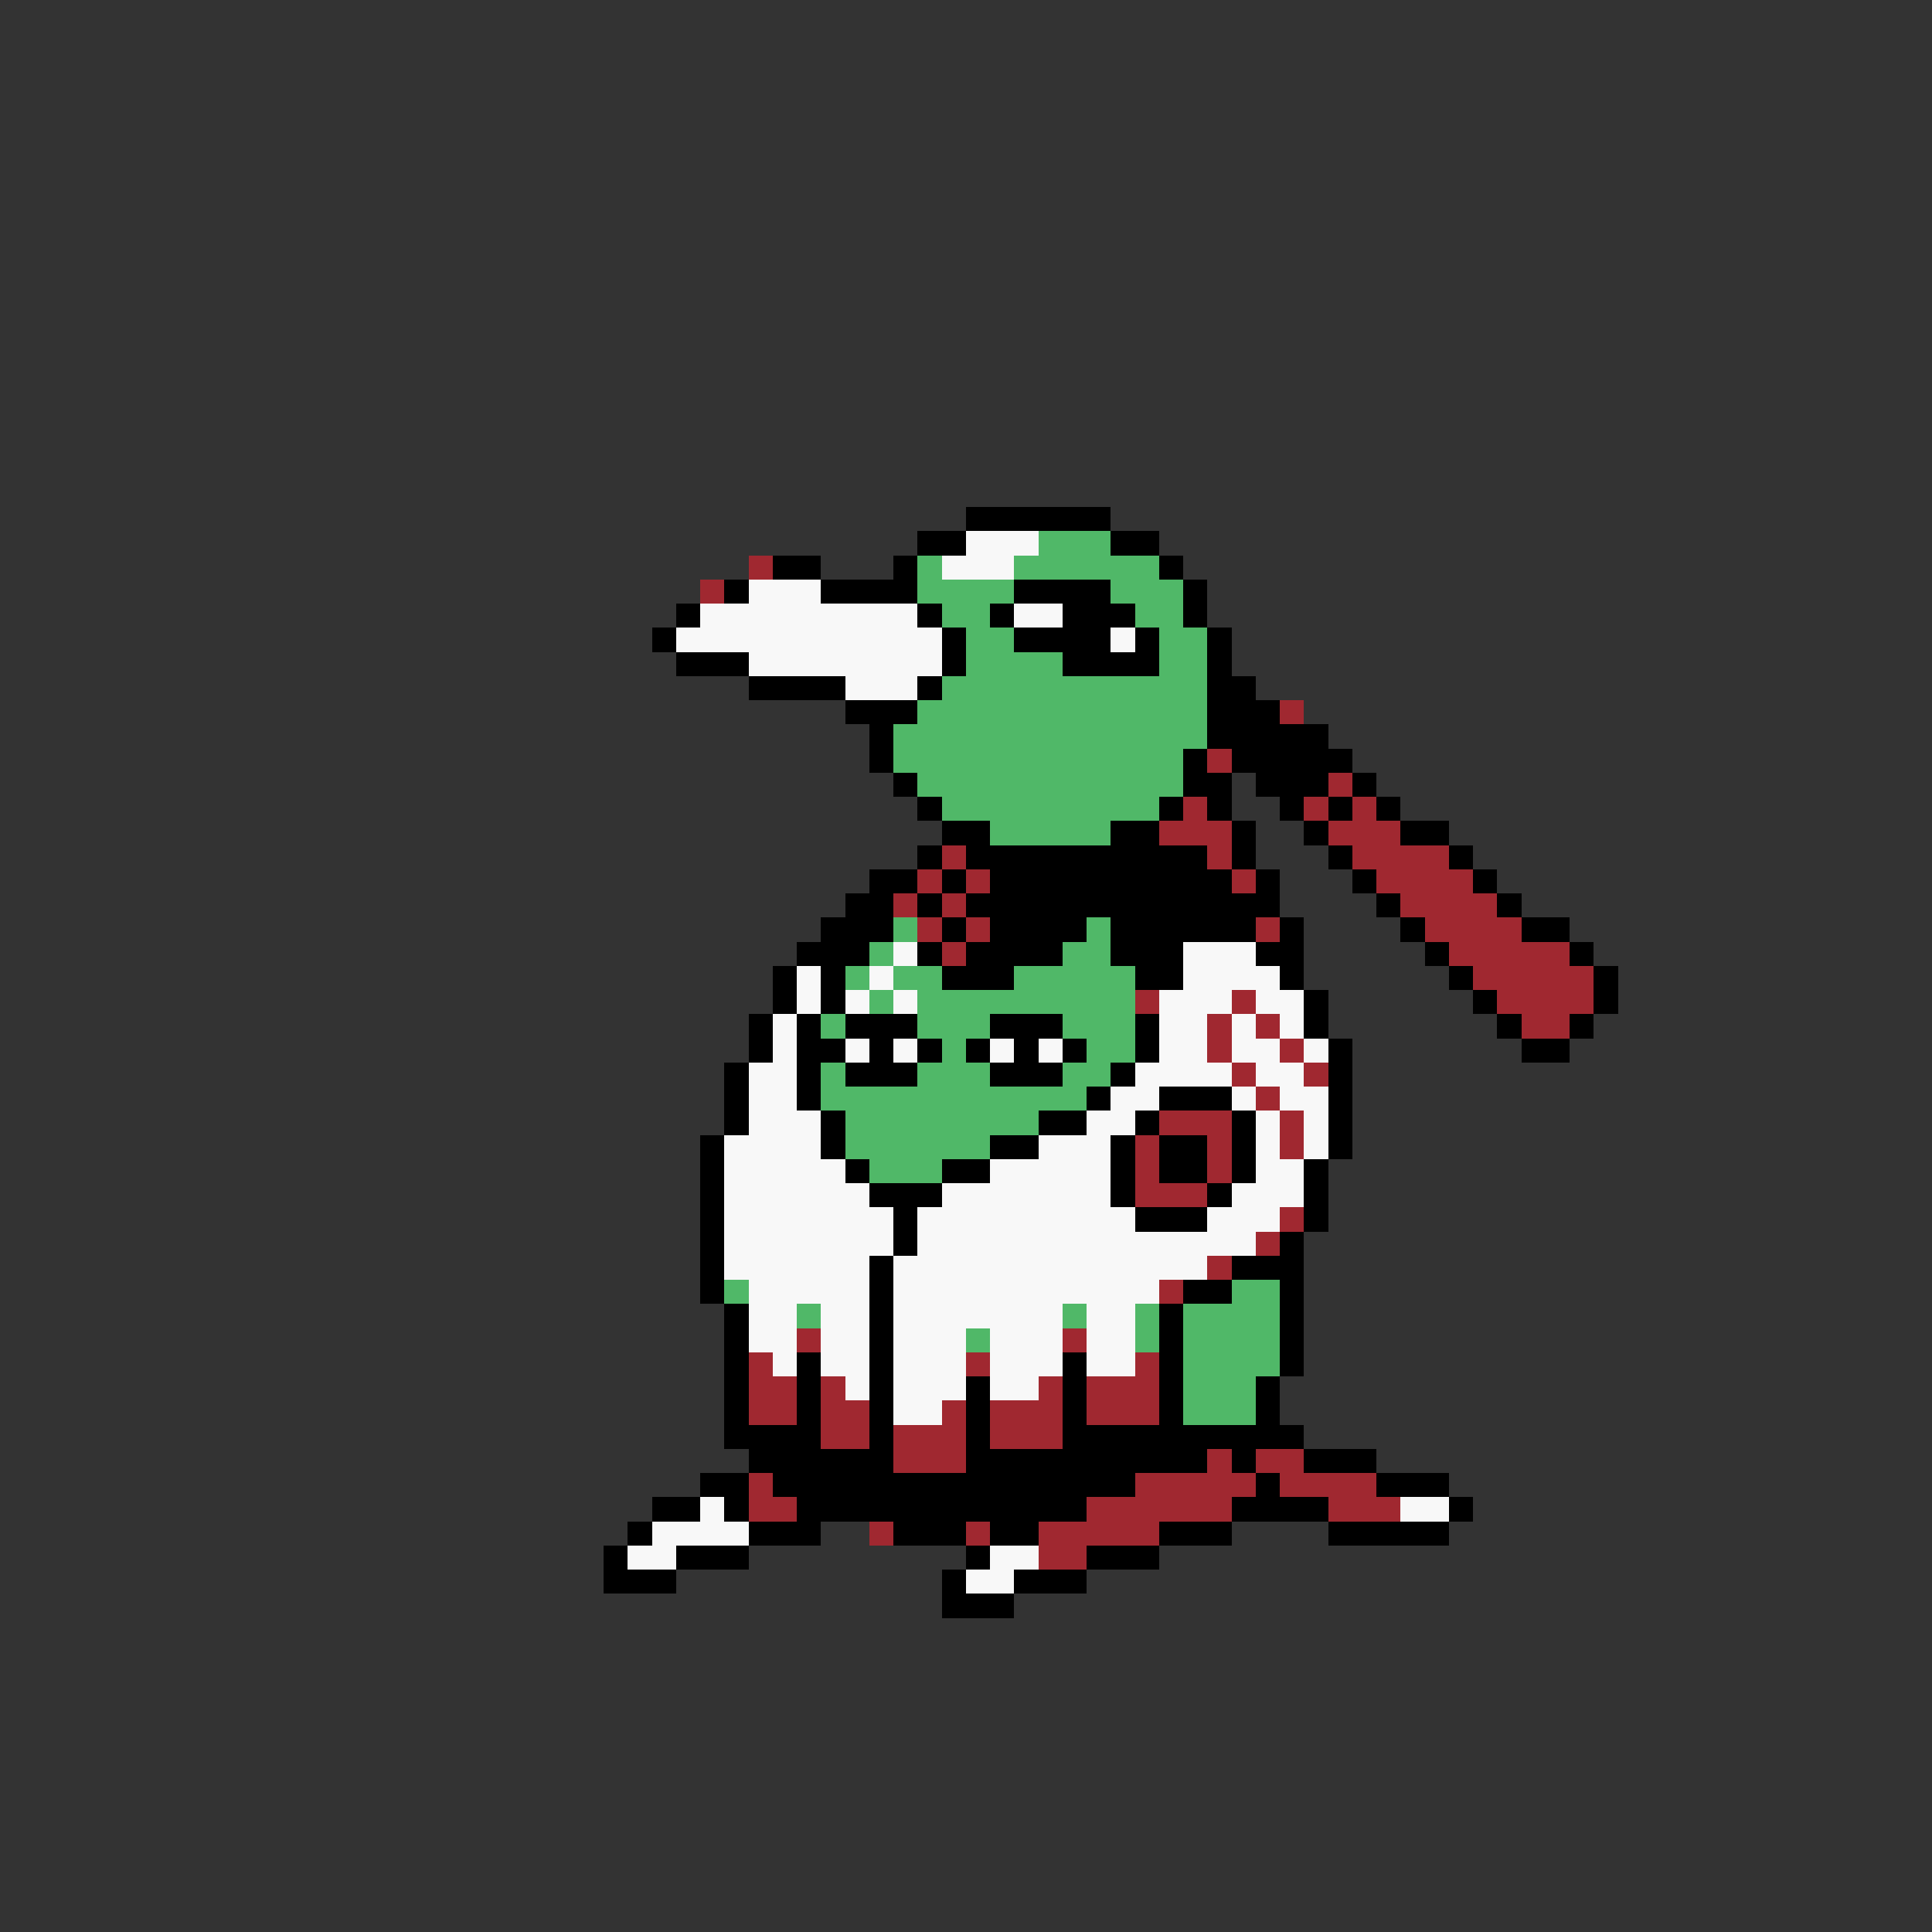 <svg xmlns="http://www.w3.org/2000/svg" viewBox="0 -0.5 80 80" shape-rendering="crispEdges">
<rect x="0" y="-0.5" width="80" height="80" fill="#333333" stroke="none"/>
<path stroke="#000000" d="M40 21h6M38 22h2M46 22h2M32 23h2M37 23h1M48 23h1M30 24h1M34 24h4M42 24h4M49 24h1M28 25h1M38 25h1M41 25h1M44 25h3M49 25h1M27 26h1M39 26h1M42 26h4M47 26h1M50 26h1M28 27h3M39 27h1M44 27h4M50 27h1M31 28h4M38 28h1M50 28h2M35 29h3M50 29h3M36 30h1M50 30h5M36 31h1M49 31h1M51 31h5M37 32h1M49 32h2M52 32h3M56 32h1M38 33h1M48 33h1M50 33h1M53 33h1M55 33h1M57 33h1M39 34h2M46 34h2M51 34h1M54 34h1M58 34h2M38 35h1M40 35h10M51 35h1M55 35h1M60 35h1M36 36h2M39 36h1M41 36h10M52 36h1M56 36h1M61 36h1M35 37h2M38 37h1M40 37h13M57 37h1M62 37h1M34 38h3M39 38h1M41 38h4M46 38h6M53 38h1M58 38h1M63 38h2M33 39h3M38 39h1M40 39h4M46 39h3M52 39h2M59 39h1M65 39h1M32 40h1M34 40h1M39 40h3M47 40h2M53 40h1M60 40h1M66 40h1M32 41h1M34 41h1M54 41h1M61 41h1M66 41h1M31 42h1M33 42h1M35 42h3M41 42h3M47 42h1M54 42h1M62 42h1M65 42h1M31 43h1M33 43h2M36 43h1M38 43h1M40 43h1M42 43h1M44 43h1M47 43h1M55 43h1M63 43h2M30 44h1M33 44h1M35 44h3M41 44h3M46 44h1M55 44h1M30 45h1M33 45h1M45 45h1M48 45h3M55 45h1M30 46h1M34 46h1M43 46h2M47 46h1M51 46h1M55 46h1M29 47h1M34 47h1M41 47h2M46 47h1M48 47h2M51 47h1M55 47h1M29 48h1M35 48h1M39 48h2M46 48h1M48 48h2M51 48h1M54 48h1M29 49h1M36 49h3M46 49h1M50 49h1M54 49h1M29 50h1M37 50h1M47 50h3M54 50h1M29 51h1M37 51h1M53 51h1M29 52h1M36 52h1M51 52h3M29 53h1M36 53h1M49 53h2M53 53h1M30 54h1M36 54h1M48 54h1M53 54h1M30 55h1M36 55h1M48 55h1M53 55h1M30 56h1M33 56h1M36 56h1M44 56h1M48 56h1M53 56h1M30 57h1M33 57h1M36 57h1M40 57h1M44 57h1M48 57h1M52 57h1M30 58h1M33 58h1M36 58h1M40 58h1M44 58h1M48 58h1M52 58h1M30 59h4M36 59h1M40 59h1M44 59h10M31 60h6M40 60h10M51 60h1M54 60h3M29 61h2M32 61h15M52 61h1M57 61h3M27 62h2M30 62h1M33 62h12M51 62h4M60 62h1M26 63h1M31 63h3M37 63h3M41 63h2M48 63h3M55 63h5M25 64h1M28 64h3M40 64h1M45 64h3M25 65h3M39 65h1M42 65h3M39 66h3" />
<path stroke="#f8f8f8" d="M40 22h3M39 23h3M31 24h3M29 25h9M42 25h2M28 26h11M46 26h1M31 27h8M35 28h3M37 39h1M49 39h3M33 40h1M36 40h1M49 40h4M33 41h1M35 41h1M37 41h1M48 41h3M52 41h2M32 42h1M48 42h2M51 42h1M53 42h1M32 43h1M35 43h1M37 43h1M41 43h1M43 43h1M48 43h2M51 43h2M54 43h1M31 44h2M47 44h4M52 44h2M31 45h2M46 45h2M51 45h1M53 45h2M31 46h3M45 46h2M52 46h1M54 46h1M30 47h4M43 47h3M52 47h1M54 47h1M30 48h5M41 48h5M52 48h2M30 49h6M39 49h7M51 49h3M30 50h7M38 50h9M50 50h3M30 51h7M38 51h14M30 52h6M37 52h13M31 53h5M37 53h11M31 54h2M34 54h2M37 54h7M45 54h2M31 55h2M34 55h2M37 55h3M41 55h3M45 55h2M32 56h1M34 56h2M37 56h3M41 56h3M45 56h2M35 57h1M37 57h3M41 57h2M37 58h2M29 62h1M58 62h2M27 63h4M26 64h2M41 64h2M40 65h2" />
<path stroke="#50b868" d="M43 22h3M38 23h1M42 23h6M38 24h4M46 24h3M39 25h2M47 25h2M40 26h2M48 26h2M40 27h4M48 27h2M39 28h11M38 29h12M37 30h13M37 31h12M38 32h11M39 33h9M41 34h5M37 38h1M45 38h1M36 39h1M44 39h2M35 40h1M37 40h2M42 40h5M36 41h1M38 41h9M34 42h1M38 42h3M44 42h3M39 43h1M45 43h2M34 44h1M38 44h3M44 44h2M34 45h11M35 46h8M35 47h6M36 48h3M30 53h1M51 53h2M33 54h1M44 54h1M47 54h1M49 54h4M40 55h1M47 55h1M49 55h4M49 56h4M49 57h3M49 58h3" />
<path stroke="#a02830" d="M31 23h1M29 24h1M53 29h1M50 31h1M55 32h1M49 33h1M54 33h1M56 33h1M48 34h3M55 34h3M39 35h1M50 35h1M56 35h4M38 36h1M40 36h1M51 36h1M57 36h4M37 37h1M39 37h1M58 37h4M38 38h1M40 38h1M52 38h1M59 38h4M39 39h1M60 39h5M61 40h5M47 41h1M51 41h1M62 41h4M50 42h1M52 42h1M63 42h2M50 43h1M53 43h1M51 44h1M54 44h1M52 45h1M48 46h3M53 46h1M47 47h1M50 47h1M53 47h1M47 48h1M50 48h1M47 49h3M53 50h1M52 51h1M50 52h1M48 53h1M33 55h1M44 55h1M31 56h1M40 56h1M47 56h1M31 57h2M34 57h1M43 57h1M45 57h3M31 58h2M34 58h2M39 58h1M41 58h3M45 58h3M34 59h2M37 59h3M41 59h3M37 60h3M50 60h1M52 60h2M31 61h1M47 61h5M53 61h4M31 62h2M45 62h6M55 62h3M36 63h1M40 63h1M43 63h5M43 64h2" />
</svg>